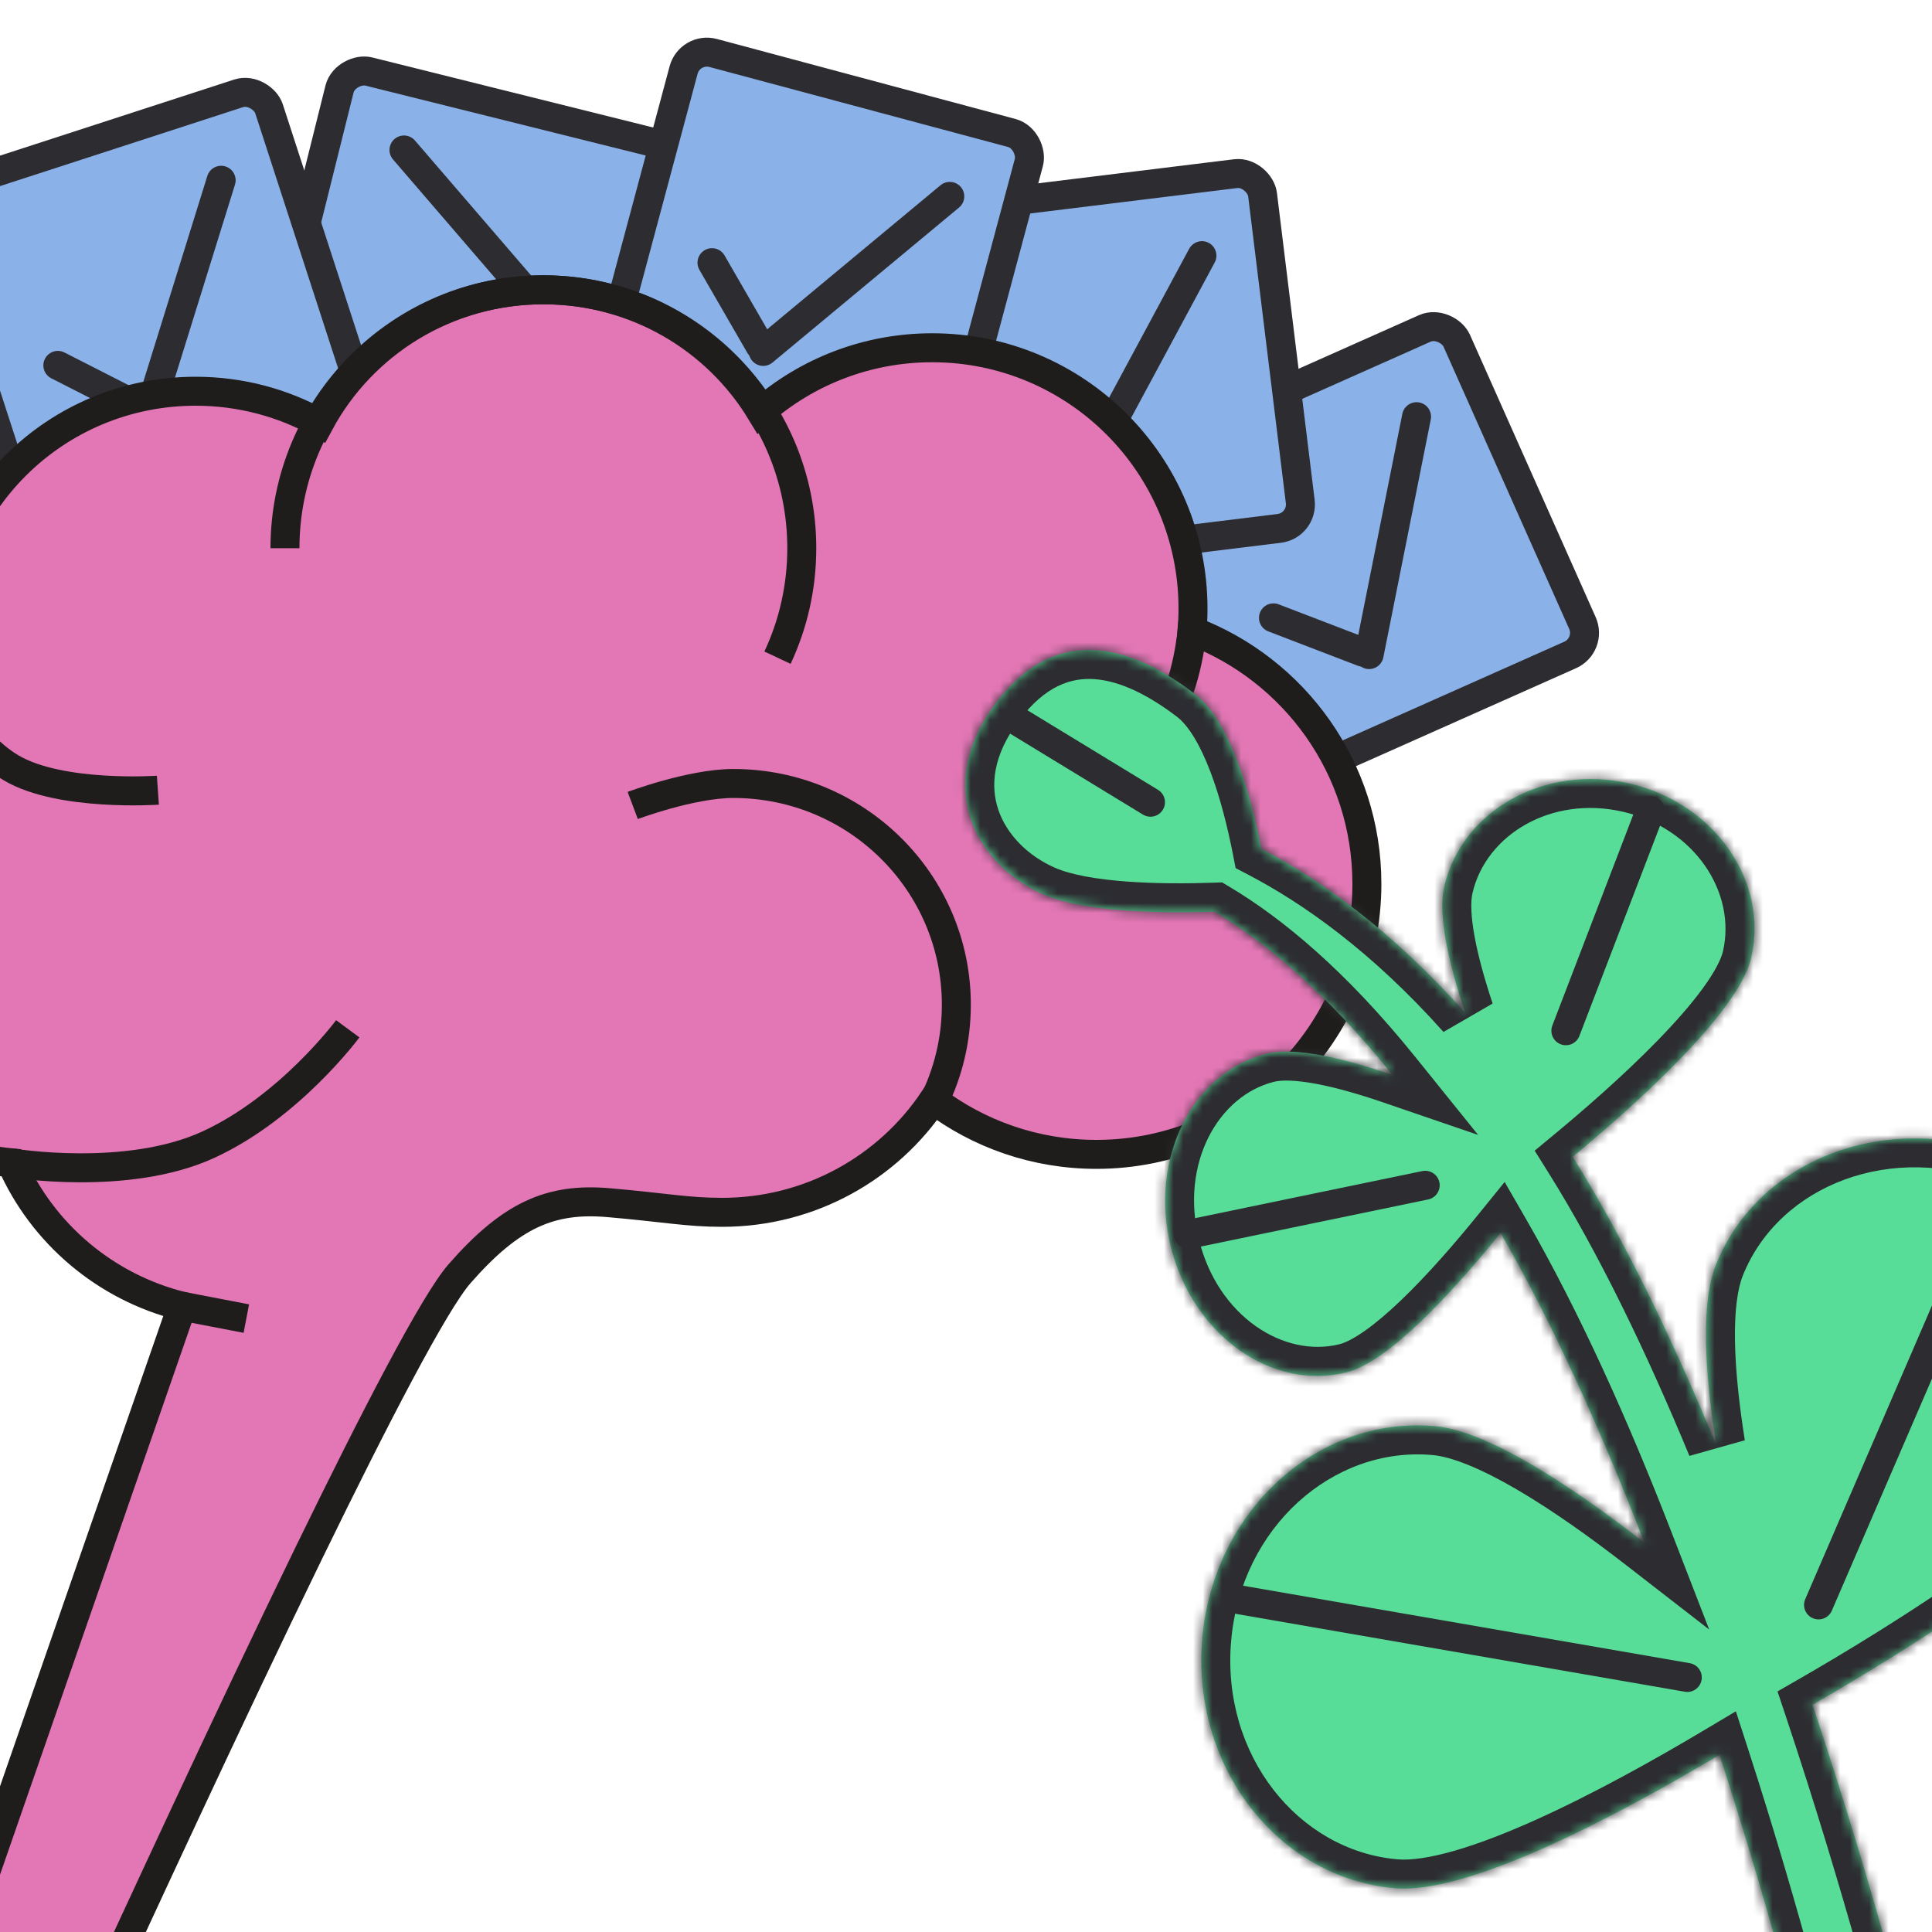 <svg width="200" height="200" viewBox="0 0 200 200" fill="none" xmlns="http://www.w3.org/2000/svg">
<g clip-path="url(#clip0)">
<rect x="115.98" y="48.03" width="37" height="37" rx="2.5" transform="rotate(-24 115.98 48.03)" fill="#8BB2E8" stroke="#2C2C31" stroke-width="3"/>
<path d="M131.83 63.96L141.072 67.508" stroke="#2C2C31" stroke-width="3" stroke-linecap="round"/>
<path d="M141.732 67.761L146.641 43.136" stroke="#2C2C31" stroke-width="3" stroke-linecap="round"/>
<rect x="-30.946" y="32.855" width="37" height="37" rx="2.5" transform="rotate(16 -30.946 32.855)" fill="#8BB2E8" stroke="#2C2C31" stroke-width="3"/>
<rect x="93.672" y="22.181" width="37" height="37" rx="2.5" transform="rotate(-7 93.672 22.181)" fill="#8BB2E8" stroke="#2C2C31" stroke-width="3"/>
<path d="M104.171 42.049L111.972 48.144" stroke="#2C2C31" stroke-width="3" stroke-linecap="round"/>
<path d="M112.529 48.579L124.423 26.465" stroke="#2C2C31" stroke-width="3" stroke-linecap="round"/>
<rect x="26.799" y="42.7" width="37" height="37" rx="2.5" transform="rotate(-76 26.799 42.7)" fill="#8BB2E8" stroke="#2C2C31" stroke-width="3"/>
<path d="M49.11 40.018L57.596 34.919" stroke="#2C2C31" stroke-width="3" stroke-linecap="round"/>
<path d="M58.202 34.555L41.819 15.526" stroke="#2C2C31" stroke-width="3" stroke-linecap="round"/>
<rect x="71.413" y="4.837" width="37" height="37" rx="2.5" transform="rotate(15 71.413 4.837)" fill="#8BB2E8" stroke="#2C2C31" stroke-width="3"/>
<path d="M73.706 27.192L78.655 35.765" stroke="#2C2C31" stroke-width="3" stroke-linecap="round"/>
<path d="M79.009 36.378L98.321 20.329" stroke="#2C2C31" stroke-width="3" stroke-linecap="round"/>
<rect x="-8.11" y="20.324" width="37" height="37" rx="2.5" transform="rotate(-18 -8.11 20.324)" fill="#8BB2E8" stroke="#2C2C31" stroke-width="3"/>
<path d="M5.988 37.824L14.808 42.318" stroke="#2C2C31" stroke-width="3" stroke-linecap="round"/>
<path d="M15.438 42.639L22.894 18.662" stroke="#2C2C31" stroke-width="3" stroke-linecap="round"/>
<path fill-rule="evenodd" clip-rule="evenodd" d="M-5.729 206C-5.729 206 5.114 174.766 10.535 159.149C13.304 151.173 18.843 135.22 18.843 135.22C10.897 133.246 4.389 127.685 1.174 120.376C-12.114 119.094 -22.5 107.998 -22.5 94.5C-22.5 83.451 -15.542 74.012 -5.729 70.247C-5.908 69.023 -6 67.772 -6 66.5C-6 52.141 5.753 40.5 20.25 40.5C24.903 40.5 29.273 41.699 33.062 43.802C37.475 35.59 46.203 30 56.25 30C65.814 30 74.183 35.066 78.771 42.636C83.514 38.503 89.715 36 96.5 36C111.412 36 123.5 48.088 123.5 63C123.5 63.775 123.467 64.543 123.403 65.302C133.98 69.302 141.5 79.523 141.5 91.5C141.5 106.964 128.964 119.5 113.5 119.5C107.169 119.5 101.329 117.399 96.639 113.856C91.938 120.874 83.89 125.5 74.75 125.5C71.141 125.5 68.989 125.02 63 124.5C57.011 123.98 52.916 125.748 47.569 131.856C44.959 134.838 38.819 146.704 32.019 160.663C23.556 178.037 14.07 198.653 9.096 209.412" fill="#E376B5"/>
<path d="M-5.729 206C-5.729 206 5.114 174.766 10.535 159.149C13.304 151.173 18.843 135.22 18.843 135.22C10.897 133.246 4.389 127.685 1.174 120.376C-12.114 119.094 -22.5 107.998 -22.5 94.5C-22.5 83.451 -15.542 74.012 -5.729 70.247C-5.908 69.023 -6 67.772 -6 66.5C-6 52.141 5.753 40.5 20.25 40.5C24.903 40.5 29.273 41.699 33.062 43.802C37.475 35.59 46.203 30 56.25 30C65.814 30 74.183 35.066 78.771 42.636C83.514 38.503 89.715 36 96.5 36C111.412 36 123.5 48.088 123.5 63C123.5 63.775 123.467 64.543 123.403 65.302C133.98 69.302 141.5 79.523 141.5 91.5C141.5 106.964 128.964 119.5 113.5 119.5C107.169 119.5 101.329 117.399 96.639 113.856C91.938 120.874 83.89 125.5 74.75 125.5C71.141 125.5 68.989 125.02 63 124.5C57.011 123.98 52.916 125.748 47.569 131.856C44.959 134.838 38.819 146.704 32.019 160.663C23.556 178.037 14.07 198.653 9.096 209.412" stroke="#1F1D1B" stroke-width="3"/>
<path d="M18.843 135.22L25.5 136.5" stroke="#1F1D1B" stroke-width="3"/>
<path d="M1.174 120.376C1.174 120.376 13.118 122.376 21.559 118.5C30 114.624 36 106.5 36 106.5" stroke="#1F1D1B" stroke-width="3"/>
<path d="M-5.729 70.247C-5.729 70.247 -3.919 76.5 1.174 79.5C6.267 82.5 16.343 81.802 16.343 81.802" stroke="#1F1D1B" stroke-width="3"/>
<path d="M123.493 64.296C123.493 64.296 123.262 68.99 121.487 72.876C119.712 76.761 114.41 80.901 114.41 80.901" stroke="#1F1D1B" stroke-width="3"/>
<path d="M96.635 114.106C98.15 111.058 99 107.628 99 104.001C99 91.357 88.662 81.106 75.91 81.106C71.553 81.106 65.5 83.383 65.5 83.383" stroke="#1F1D1B" stroke-width="3"/>
<path d="M80.487 68.083C82.099 64.642 83 60.801 83 56.75C83 41.976 71.024 30 56.25 30C41.476 30 29.5 41.976 29.5 56.75" stroke="#1F1D1B" stroke-width="3"/>
<mask id="path-27-inside-1" fill="white">
<path fill-rule="evenodd" clip-rule="evenodd" d="M130.579 87.875C129.496 82.34 127.38 74.655 123.668 71.822C117.605 67.191 109.624 64.112 103.085 72.789C96.546 81.467 101.118 89.57 108.021 92.586C112.288 94.45 120.264 94.561 125.734 94.374C130.837 97.421 137.145 102.576 144.164 111.286C139.031 109.528 134.041 108.357 131.158 109.076C123.392 111.012 118.938 119.966 121.21 129.076C123.481 138.186 131.617 144.002 139.383 142.066C143.767 140.973 150.399 133.734 155.342 127.637C160.914 137.298 165.926 148.563 170.235 159.695C162.485 153.684 153.972 148.114 148.538 147.635C136.386 146.563 125.605 156.402 124.459 169.61C123.312 182.818 132.234 194.394 144.386 195.466C152.089 196.145 167.644 187.833 178.002 181.656C183.841 199.673 187.161 213.547 187.161 213.547L197.834 210.886C197.834 210.886 194.054 195.699 187.631 176.473C195.978 171.677 218.581 158.038 222.22 148.993C226.698 137.859 220.35 124.785 208.04 119.79C195.731 114.794 182.121 119.77 177.643 130.904C176.048 134.869 176.464 142.012 177.66 149.566C173.232 138.869 168.227 128.413 162.806 119.752C168.757 114.828 179.954 104.931 181.287 99.144C183.113 91.217 177.478 83.144 168.702 81.113C159.926 79.082 151.331 83.862 149.505 91.79C148.83 94.719 149.967 99.707 151.669 104.831C143.962 96.19 136.555 90.994 130.579 87.875Z"/>
</mask>
<path fill-rule="evenodd" clip-rule="evenodd" d="M130.579 87.875C129.496 82.34 127.38 74.655 123.668 71.822C117.605 67.191 109.624 64.112 103.085 72.789C96.546 81.467 101.118 89.57 108.021 92.586C112.288 94.45 120.264 94.561 125.734 94.374C130.837 97.421 137.145 102.576 144.164 111.286C139.031 109.528 134.041 108.357 131.158 109.076C123.392 111.012 118.938 119.966 121.21 129.076C123.481 138.186 131.617 144.002 139.383 142.066C143.767 140.973 150.399 133.734 155.342 127.637C160.914 137.298 165.926 148.563 170.235 159.695C162.485 153.684 153.972 148.114 148.538 147.635C136.386 146.563 125.605 156.402 124.459 169.61C123.312 182.818 132.234 194.394 144.386 195.466C152.089 196.145 167.644 187.833 178.002 181.656C183.841 199.673 187.161 213.547 187.161 213.547L197.834 210.886C197.834 210.886 194.054 195.699 187.631 176.473C195.978 171.677 218.581 158.038 222.22 148.993C226.698 137.859 220.35 124.785 208.04 119.79C195.731 114.794 182.121 119.77 177.643 130.904C176.048 134.869 176.464 142.012 177.66 149.566C173.232 138.869 168.227 128.413 162.806 119.752C168.757 114.828 179.954 104.931 181.287 99.144C183.113 91.217 177.478 83.144 168.702 81.113C159.926 79.082 151.331 83.862 149.505 91.79C148.83 94.719 149.967 99.707 151.669 104.831C143.962 96.19 136.555 90.994 130.579 87.875Z" fill="#58DD98"/>
<path d="M130.579 87.875L127.635 88.451L127.912 89.867L129.191 90.535L130.579 87.875ZM123.668 71.822L121.848 74.206L123.668 71.822ZM103.085 72.789L100.689 70.984L100.689 70.984L103.085 72.789ZM108.021 92.586L106.82 95.335L106.82 95.335L108.021 92.586ZM125.734 94.374L127.272 91.798L126.514 91.346L125.631 91.376L125.734 94.374ZM144.164 111.286L143.193 114.124L153.015 117.486L146.5 109.403L144.164 111.286ZM155.342 127.637L157.941 126.139L155.761 122.358L153.012 125.748L155.342 127.637ZM170.235 159.695L168.396 162.066L176.933 168.687L173.033 158.612L170.235 159.695ZM148.538 147.635L148.801 144.646L148.801 144.646L148.538 147.635ZM144.386 195.466L144.123 198.454L144.123 198.454L144.386 195.466ZM178.002 181.656L180.855 180.731L179.696 177.153L176.465 179.079L178.002 181.656ZM187.161 213.547L184.243 214.245L184.948 217.19L187.887 216.458L187.161 213.547ZM197.834 210.886L198.56 213.796L201.47 213.071L200.745 210.161L197.834 210.886ZM187.631 176.473L186.136 173.872L184.008 175.095L184.786 177.424L187.631 176.473ZM222.22 148.993L219.437 147.873L222.22 148.993ZM208.04 119.79L206.912 122.569L206.912 122.569L208.04 119.79ZM177.643 130.904L174.86 129.784L177.643 130.904ZM177.66 149.566L174.889 150.714L180.623 149.097L177.66 149.566ZM162.806 119.752L160.893 117.441L158.869 119.117L160.263 121.344L162.806 119.752ZM181.287 99.144L178.363 98.471L178.363 98.471L181.287 99.144ZM168.702 81.113L169.379 78.19L168.702 81.113ZM149.505 91.79L146.582 91.117L149.505 91.79ZM151.669 104.831L149.43 106.828L154.516 103.885L151.669 104.831ZM133.523 87.299C132.965 84.45 132.127 80.96 130.913 77.769C129.744 74.695 128.044 71.388 125.489 69.437L121.848 74.206C123.004 75.089 124.217 77.041 125.305 79.902C126.348 82.645 127.109 85.766 127.635 88.451L133.523 87.299ZM125.489 69.437C122.288 66.993 118.21 64.651 113.777 64.323C109.065 63.975 104.494 65.935 100.689 70.984L105.481 74.594C108.215 70.966 110.905 70.127 113.334 70.307C116.041 70.507 118.986 72.02 121.848 74.206L125.489 69.437ZM100.689 70.984C96.9 76.012 96.124 81.233 97.673 85.778C99.178 90.195 102.734 93.55 106.82 95.335L109.222 89.837C106.404 88.606 104.223 86.4 103.352 83.843C102.524 81.413 102.731 78.244 105.481 74.594L100.689 70.984ZM106.82 95.335C109.44 96.48 112.925 96.999 116.205 97.241C119.565 97.49 123.044 97.468 125.837 97.372L125.631 91.376C122.954 91.468 119.71 91.484 116.648 91.258C113.506 91.025 110.869 90.556 109.222 89.837L106.82 95.335ZM146.5 109.403C139.292 100.459 132.724 95.053 127.272 91.798L124.196 96.95C128.951 99.788 134.997 104.692 141.829 113.168L146.5 109.403ZM131.883 111.987C132.68 111.788 134.126 111.799 136.263 112.201C138.317 112.587 140.698 113.27 143.193 114.124L145.136 108.448C142.497 107.544 139.816 106.763 137.371 106.304C135.009 105.86 132.518 105.645 130.432 106.165L131.883 111.987ZM124.12 128.351C122.137 120.395 126.144 113.418 131.883 111.987L130.432 106.165C120.64 108.606 115.74 119.538 118.299 129.802L124.12 128.351ZM138.657 139.155C132.918 140.586 126.104 136.306 124.12 128.351L118.299 129.802C120.858 140.067 130.317 147.418 140.109 144.977L138.657 139.155ZM153.012 125.748C150.576 128.753 147.771 131.978 145.077 134.563C143.729 135.855 142.453 136.944 141.302 137.756C140.117 138.592 139.233 139.011 138.657 139.155L140.109 144.977C141.725 144.574 143.314 143.678 144.76 142.659C146.24 141.616 147.753 140.309 149.23 138.893C152.183 136.06 155.166 132.618 157.673 129.527L153.012 125.748ZM173.033 158.612C168.692 147.401 163.617 135.981 157.941 126.139L152.744 129.136C158.21 138.615 163.159 149.726 167.437 160.778L173.033 158.612ZM148.274 150.623C150.289 150.801 153.289 152.012 157.006 154.181C160.623 156.292 164.573 159.1 168.396 162.066L172.074 157.325C168.146 154.279 163.965 151.296 160.03 148.999C156.194 146.76 152.22 144.948 148.801 144.646L148.274 150.623ZM127.447 169.869C128.471 158.074 138.004 149.717 148.274 150.623L148.801 144.646C134.767 143.409 122.739 154.73 121.47 169.351L127.447 169.869ZM144.65 192.477C134.375 191.571 126.423 181.667 127.447 169.869L121.47 169.351C120.201 183.969 130.093 197.217 144.123 198.454L144.65 192.477ZM176.465 179.079C171.329 182.142 164.963 185.699 158.968 188.396C155.969 189.745 153.12 190.853 150.6 191.581C148.031 192.322 146.032 192.599 144.65 192.477L144.123 198.454C146.592 198.672 149.426 198.164 152.264 197.345C155.151 196.512 158.282 195.284 161.429 193.868C167.727 191.035 174.317 187.347 179.538 184.233L176.465 179.079ZM187.161 213.547C190.079 212.849 190.079 212.848 190.078 212.848C190.078 212.848 190.078 212.848 190.078 212.847C190.078 212.847 190.078 212.846 190.078 212.845C190.077 212.843 190.076 212.84 190.076 212.836C190.074 212.829 190.071 212.818 190.068 212.803C190.061 212.775 190.051 212.733 190.038 212.679C190.011 212.569 189.972 212.408 189.92 212.197C189.816 211.776 189.662 211.156 189.458 210.358C189.052 208.761 188.45 206.447 187.665 203.569C186.096 197.813 183.793 189.794 180.855 180.731L175.148 182.581C178.05 191.535 180.326 199.461 181.877 205.147C182.652 207.989 183.245 210.27 183.644 211.837C183.843 212.621 183.994 213.226 184.094 213.633C184.144 213.837 184.182 213.992 184.207 214.094C184.219 214.146 184.229 214.184 184.235 214.209C184.238 214.222 184.24 214.231 184.241 214.237C184.242 214.24 184.243 214.242 184.243 214.244C184.243 214.244 184.243 214.245 184.243 214.245C184.243 214.245 184.243 214.245 184.243 214.245C184.243 214.245 184.243 214.245 187.161 213.547ZM197.108 207.975L186.435 210.636L187.887 216.458L198.56 213.796L197.108 207.975ZM184.786 177.424C187.978 186.981 190.515 195.537 192.254 201.703C193.123 204.785 193.791 207.268 194.242 208.977C194.468 209.832 194.639 210.493 194.753 210.939C194.81 211.163 194.853 211.332 194.881 211.444C194.896 211.501 194.906 211.543 194.913 211.571C194.917 211.585 194.919 211.595 194.921 211.602C194.922 211.605 194.922 211.607 194.923 211.609C194.923 211.609 194.923 211.61 194.923 211.61C194.923 211.61 194.923 211.61 194.923 211.61C194.923 211.61 194.923 211.61 197.834 210.886C200.745 210.161 200.745 210.161 200.745 210.16C200.745 210.16 200.745 210.16 200.745 210.16C200.745 210.159 200.745 210.158 200.744 210.157C200.744 210.155 200.743 210.152 200.742 210.147C200.74 210.139 200.737 210.128 200.733 210.112C200.725 210.081 200.714 210.036 200.699 209.976C200.669 209.857 200.624 209.681 200.565 209.451C200.448 208.992 200.273 208.317 200.044 207.447C199.585 205.708 198.908 203.193 198.028 200.075C196.271 193.841 193.706 185.191 190.476 175.523L184.786 177.424ZM219.437 147.873C218.777 149.512 217.079 151.694 214.387 154.254C211.763 156.749 208.457 159.362 204.94 161.891C197.912 166.944 190.276 171.494 186.136 173.872L189.125 179.074C193.334 176.656 201.172 171.989 208.442 166.762C212.075 164.151 215.623 161.359 218.521 158.602C221.351 155.911 223.843 152.996 225.003 150.112L219.437 147.873ZM206.912 122.569C217.961 127.053 223.194 138.532 219.437 147.873L225.003 150.112C230.203 137.187 222.739 122.516 209.168 117.01L206.912 122.569ZM180.426 132.023C184.18 122.691 195.867 118.087 206.912 122.569L209.168 117.01C195.594 111.501 180.063 116.85 174.86 129.784L180.426 132.023ZM180.623 149.097C180.037 145.396 179.655 141.872 179.604 138.839C179.552 135.735 179.855 133.442 180.426 132.023L174.86 129.784C173.835 132.331 173.549 135.592 173.605 138.94C173.662 142.357 174.087 146.183 174.697 150.036L180.623 149.097ZM160.263 121.344C165.562 129.809 170.493 140.098 174.889 150.714L180.432 148.418C175.97 137.641 170.892 127.016 165.349 118.161L160.263 121.344ZM178.363 98.471C178.169 99.313 177.513 100.618 176.252 102.342C175.036 104.005 173.43 105.828 171.628 107.68C168.028 111.38 163.835 115.007 160.893 117.441L164.718 122.064C167.728 119.573 172.109 115.789 175.929 111.863C177.836 109.902 179.652 107.858 181.095 105.884C182.495 103.97 183.738 101.868 184.21 99.818L178.363 98.471ZM168.026 84.036C175.476 85.76 179.755 92.429 178.363 98.471L184.21 99.818C186.471 90.004 179.481 80.528 169.379 78.19L168.026 84.036ZM152.429 92.463C153.82 86.425 160.577 82.312 168.026 84.036L169.379 78.19C159.275 75.852 148.843 81.3 146.582 91.117L152.429 92.463ZM154.516 103.885C153.689 101.395 153.025 99.012 152.647 96.947C152.255 94.807 152.232 93.319 152.429 92.463L146.582 91.117C146.104 93.191 146.312 95.661 146.745 98.027C147.192 100.469 147.947 103.142 148.821 105.776L154.516 103.885ZM129.191 90.535C134.849 93.488 141.967 98.461 149.43 106.828L153.907 102.834C145.957 93.92 138.26 88.501 131.967 85.216L129.191 90.535Z" fill="#2C2C31" mask="url(#path-27-inside-1)"/>
<path d="M188.254 166.139L207.2 122.252" stroke="#2C2C31" stroke-width="3" stroke-linecap="round"/>
<path d="M174.668 173.649L128.348 165.616" stroke="#2C2C31" stroke-width="3" stroke-linecap="round"/>
<path d="M170.844 83.908L162.098 106.701" stroke="#2C2C31" stroke-width="3" stroke-linecap="round"/>
<path d="M123.037 127.777L147.536 122.699" stroke="#2C2C31" stroke-width="3" stroke-linecap="round"/>
<path d="M105.123 74.529L119.098 83.045" stroke="#2C2C31" stroke-width="3" stroke-linecap="round"/>
</g>
<defs>
<clipPath id="clip0">
<rect x="-240" y="-80" width="680" height="360" fill="white"/>
</clipPath>
</defs>
</svg>
